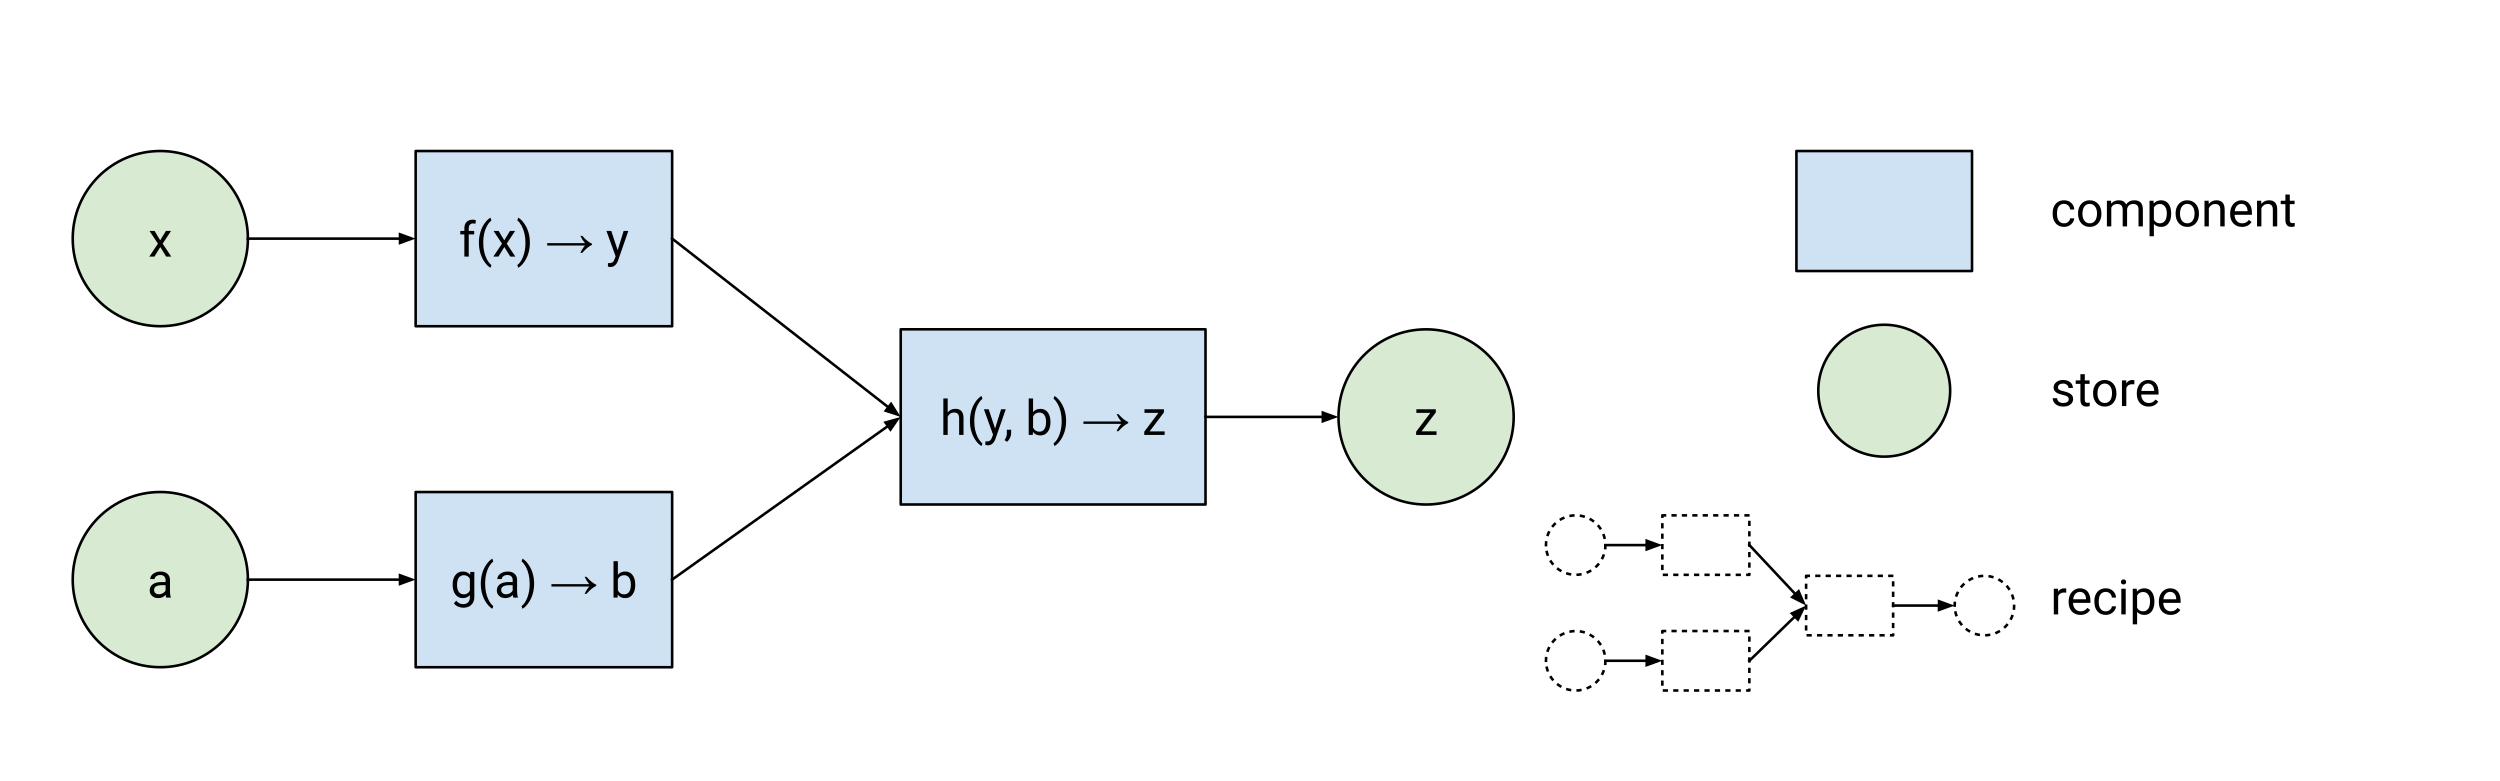 <svg version="1.1" viewBox="0.0 0.0 960.0 300.0" fill="none" stroke="none" stroke-linecap="square" stroke-miterlimit="10" xmlns:xlink="http://www.w3.org/1999/xlink" xmlns="http://www.w3.org/2000/svg"><clipPath id="p.0"><path d="m0 0l960.0 0l0 720.0l-960.0 0l0 -720.0z" clip-rule="nonzero"/></clipPath><g clip-path="url(#p.0)"><path fill="#000000" fill-opacity="0.0" d="m0 0l960.0 0l0 720.0l-960.0 0z" fill-rule="evenodd"/><path fill="#cfe2f3" d="m345.879 126.462l117.039 0l0 67.276l-117.039 0z" fill-rule="evenodd"/><path stroke="#000000" stroke-width="1.0" stroke-linejoin="round" stroke-linecap="butt" d="m345.879 126.462l117.039 0l0 67.276l-117.039 0z" fill-rule="evenodd"/><path fill="#000000" d="m363.914 158.363q1.125 -1.375 2.922 -1.375q3.125 0 3.156 3.516l0 6.516l-1.688 0l0 -6.516q-0.016 -1.078 -0.5 -1.578q-0.469 -0.516 -1.484 -0.516q-0.812 0 -1.438 0.438q-0.609 0.438 -0.969 1.156l0 7.016l-1.672 0l0 -14.0l1.672 0l0 5.344zm8.541 3.266q0 -2.047 0.547 -3.938q0.547 -1.906 1.641 -3.453q1.094 -1.547 2.266 -2.188l0.344 1.109q-1.328 1.031 -2.188 3.125q-0.844 2.094 -0.922 4.688l-0.016 0.766q0 3.516 1.297 6.109q0.766 1.547 1.828 2.422l-0.344 1.031q-1.203 -0.672 -2.312 -2.266q-2.141 -3.094 -2.141 -7.406zm9.658 2.922l2.297 -7.391l1.797 0l-3.953 11.375q-0.922 2.469 -2.922 2.469l-0.328 -0.031l-0.625 -0.125l0 -1.359l0.453 0.031q0.859 0 1.328 -0.344q0.484 -0.344 0.797 -1.266l0.375 -1.0l-3.516 -9.75l1.844 0l2.453 7.391zm4.571 5.109l-0.953 -0.656q0.859 -1.188 0.891 -2.453l0 -1.531l1.656 0l0 1.328q0 0.922 -0.453 1.844q-0.453 0.922 -1.141 1.469zm16.687 -7.453q0 2.25 -1.047 3.625q-1.031 1.375 -2.781 1.375q-1.875 0 -2.891 -1.328l-0.078 1.141l-1.547 0l0 -14.0l1.672 0l0 5.234q1.031 -1.266 2.812 -1.266q1.797 0 2.828 1.359q1.031 1.344 1.031 3.703l0 0.156zm-1.688 -0.203q0 -1.719 -0.672 -2.656q-0.656 -0.938 -1.906 -0.938q-1.672 0 -2.406 1.547l0 4.266q0.781 1.547 2.422 1.547q1.219 0 1.891 -0.938q0.672 -0.938 0.672 -2.828zm7.701 -0.281q0 2.031 -0.547 3.906q-0.531 1.859 -1.625 3.422q-1.094 1.578 -2.297 2.25l-0.359 -1.031q1.406 -1.078 2.25 -3.328q0.859 -2.266 0.875 -5.031l0 -0.297q0 -1.906 -0.406 -3.547q-0.391 -1.656 -1.109 -2.953q-0.719 -1.297 -1.609 -2.031l0.359 -1.031q1.203 0.672 2.281 2.234q1.094 1.547 1.641 3.422q0.547 1.875 0.547 4.016z" fill-rule="nonzero"/><path fill="#000000" d="m429.488 159.035q1.203 1.328 2.078 2.016q0.891 0.688 1.672 1.016l0 0.422q-0.891 0.438 -1.75 1.125q-0.844 0.672 -2.016 1.969l-0.703 0q0.859 -1.828 1.797 -2.812l-14.531 0l0 -0.922l14.531 0q-0.688 -0.875 -0.969 -1.297q-0.266 -0.438 -0.812 -1.516l0.703 0z" fill-rule="nonzero"/><path fill="#000000" d="m441.451 165.645l5.766 0l0 1.375l-7.828 0l0 -1.234l5.438 -7.234l-5.344 0l0 -1.391l7.469 0l0 1.203l-5.5 7.281z" fill-rule="nonzero"/><path fill="#cfe2f3" d="m159.612 188.929l98.488 0l0 67.276l-98.488 0z" fill-rule="evenodd"/><path stroke="#000000" stroke-width="1.0" stroke-linejoin="round" stroke-linecap="butt" d="m159.612 188.929l98.488 0l0 67.276l-98.488 0z" fill-rule="evenodd"/><path fill="#000000" d="m173.812 224.472q0 -2.297 1.062 -3.656q1.062 -1.359 2.828 -1.359q1.797 0 2.812 1.266l0.078 -1.094l1.547 0l0 9.625q0 1.906 -1.141 3.0q-1.125 1.109 -3.047 1.109q-1.062 0 -2.094 -0.453q-1.016 -0.453 -1.547 -1.25l0.875 -1.0q1.078 1.328 2.656 1.328q1.219 0 1.906 -0.688q0.688 -0.688 0.688 -1.953l0 -0.844q-1.0 1.172 -2.75 1.172q-1.734 0 -2.812 -1.391q-1.062 -1.406 -1.062 -3.812zm1.688 0.203q0 1.656 0.688 2.609q0.688 0.953 1.922 0.953q1.594 0 2.328 -1.453l0 -4.5q-0.766 -1.406 -2.312 -1.406q-1.234 0 -1.938 0.953q-0.688 0.953 -0.688 2.844zm9.123 -0.578q0 -2.047 0.547 -3.938q0.547 -1.906 1.641 -3.453q1.094 -1.547 2.266 -2.188l0.344 1.109q-1.328 1.031 -2.188 3.125q-0.844 2.094 -0.922 4.688l-0.016 0.766q0 3.516 1.297 6.109q0.766 1.547 1.828 2.422l-0.344 1.031q-1.203 -0.672 -2.312 -2.266q-2.141 -3.094 -2.141 -7.406zm12.517 5.391q-0.141 -0.297 -0.234 -1.031q-1.172 1.219 -2.812 1.219q-1.453 0 -2.391 -0.828q-0.922 -0.828 -0.922 -2.094q0 -1.531 1.156 -2.375q1.172 -0.859 3.297 -0.859l1.641 0l0 -0.781q0 -0.891 -0.531 -1.406q-0.516 -0.531 -1.547 -0.531q-0.906 0 -1.516 0.469q-0.609 0.453 -0.609 1.094l-1.703 0q0 -0.734 0.516 -1.422q0.531 -0.688 1.422 -1.078q0.906 -0.406 1.984 -0.406q1.703 0 2.672 0.859q0.969 0.844 1.0 2.328l0 4.531q0 1.359 0.344 2.172l0 0.141l-1.766 0zm-2.797 -1.281q0.797 0 1.5 -0.406q0.719 -0.422 1.031 -1.078l0 -2.016l-1.312 0q-3.109 0 -3.109 1.812q0 0.797 0.531 1.25q0.531 0.438 1.359 0.438zm10.757 -4.016q0 2.031 -0.547 3.906q-0.531 1.859 -1.625 3.422q-1.094 1.578 -2.297 2.25l-0.359 -1.031q1.406 -1.078 2.25 -3.328q0.859 -2.266 0.875 -5.031l0 -0.297q0 -1.906 -0.406 -3.547q-0.391 -1.656 -1.109 -2.953q-0.719 -1.297 -1.609 -2.031l0.359 -1.031q1.203 0.672 2.281 2.234q1.094 1.547 1.641 3.422q0.547 1.875 0.547 4.016z" fill-rule="nonzero"/><path fill="#000000" d="m225.205 221.503q1.203 1.328 2.078 2.016q0.891 0.688 1.672 1.016l0 0.422q-0.891 0.438 -1.75 1.125q-0.844 0.672 -2.016 1.969l-0.703 0q0.859 -1.828 1.797 -2.812l-14.531 0l0 -0.922l14.531 0q-0.688 -0.875 -0.969 -1.297q-0.266 -0.438 -0.812 -1.516l0.703 0z" fill-rule="nonzero"/><path fill="#000000" d="m243.933 224.675q0 2.25 -1.047 3.625q-1.031 1.375 -2.781 1.375q-1.875 0 -2.891 -1.328l-0.078 1.141l-1.547 0l0 -14.0l1.672 0l0 5.234q1.031 -1.266 2.812 -1.266q1.797 0 2.828 1.359q1.031 1.344 1.031 3.703l0 0.156zm-1.688 -0.203q0 -1.719 -0.672 -2.656q-0.656 -0.938 -1.906 -0.938q-1.672 0 -2.406 1.547l0 4.266q0.781 1.547 2.422 1.547q1.219 0 1.891 -0.938q0.672 -0.938 0.672 -2.828z" fill-rule="nonzero"/><path fill="#cfe2f3" d="m159.612 57.99l98.488 0l0 67.276l-98.488 0z" fill-rule="evenodd"/><path stroke="#000000" stroke-width="1.0" stroke-linejoin="round" stroke-linecap="butt" d="m159.612 57.99l98.488 0l0 67.276l-98.488 0z" fill-rule="evenodd"/><path fill="#000000" d="m178.312 98.547l0 -8.547l-1.562 0l0 -1.312l1.562 0l0 -1.016q0 -1.578 0.844 -2.438q0.844 -0.875 2.391 -0.875q0.594 0 1.156 0.156l-0.094 1.375q-0.422 -0.094 -0.906 -0.094q-0.812 0 -1.266 0.484q-0.438 0.484 -0.438 1.375l0 1.031l2.094 0l0 1.312l-2.094 0l0 8.547l-1.688 0zm5.586 -5.391q0 -2.047 0.547 -3.938q0.547 -1.906 1.641 -3.453q1.094 -1.547 2.266 -2.188l0.344 1.109q-1.328 1.031 -2.188 3.125q-0.844 2.094 -0.922 4.688l-0.016 0.766q0 3.516 1.297 6.109q0.766 1.547 1.828 2.422l-0.344 1.031q-1.203 -0.672 -2.312 -2.266q-2.141 -3.094 -2.141 -7.406zm9.736 -0.875l2.188 -3.594l1.969 0l-3.219 4.875l3.328 4.984l-1.953 0l-2.281 -3.688l-2.281 3.688l-1.953 0l3.328 -4.984l-3.234 -4.875l1.953 0l2.156 3.594zm9.84 0.969q0 2.031 -0.547 3.906q-0.531 1.859 -1.625 3.422q-1.094 1.578 -2.297 2.25l-0.359 -1.031q1.406 -1.078 2.25 -3.328q0.859 -2.266 0.875 -5.031l0 -0.297q0 -1.906 -0.406 -3.547q-0.391 -1.656 -1.109 -2.953q-0.719 -1.297 -1.609 -2.031l0.359 -1.031q1.203 0.672 2.281 2.234q1.094 1.547 1.641 3.422q0.547 1.875 0.547 4.016z" fill-rule="nonzero"/><path fill="#000000" d="m223.579 90.563q1.203 1.328 2.078 2.016q0.891 0.688 1.672 1.016l0 0.422q-0.891 0.438 -1.75 1.125q-0.844 0.672 -2.016 1.969l-0.703 0q0.859 -1.828 1.797 -2.812l-14.531 0l0 -0.922l14.531 0q-0.688 -0.875 -0.969 -1.297q-0.266 -0.438 -0.812 -1.516l0.703 0z" fill-rule="nonzero"/><path fill="#000000" d="m237.182 96.079l2.297 -7.391l1.797 0l-3.953 11.375q-0.922 2.469 -2.922 2.469l-0.328 -0.031l-0.625 -0.125l0 -1.359l0.453 0.031q0.859 0 1.328 -0.344q0.484 -0.344 0.797 -1.266l0.375 -1.0l-3.516 -9.75l1.844 0l2.453 7.391z" fill-rule="nonzero"/><path fill="#d9ead3" d="m27.924 91.627l0 0c0 -18.578 15.06 -33.638 33.638 -33.638l0 0c8.921 0 17.477 3.544 23.786 9.852c6.308 6.308 9.852 14.864 9.852 23.786l0 0c0 18.578 -15.06 33.638 -33.638 33.638l0 0c-18.578 0 -33.638 -15.06 -33.638 -33.638z" fill-rule="evenodd"/><path stroke="#000000" stroke-width="1.0" stroke-linejoin="round" stroke-linecap="butt" d="m27.924 91.627l0 0c0 -18.578 15.06 -33.638 33.638 -33.638l0 0c8.921 0 17.477 3.544 23.786 9.852c6.308 6.308 9.852 14.864 9.852 23.786l0 0c0 18.578 -15.06 33.638 -33.638 33.638l0 0c-18.578 0 -33.638 -15.06 -33.638 -33.638z" fill-rule="evenodd"/><path fill="#000000" d="m61.517 92.282l2.188 -3.594l1.969 0l-3.219 4.875l3.328 4.984l-1.953 0l-2.281 -3.688l-2.281 3.688l-1.953 0l3.328 -4.984l-3.234 -4.875l1.953 0l2.156 3.594z" fill-rule="nonzero"/><path fill="#d9ead3" d="m27.924 222.567l0 0c0 -18.578 15.06 -33.638 33.638 -33.638l0 0c8.921 0 17.477 3.544 23.786 9.852c6.308 6.308 9.852 14.864 9.852 23.786l0 0c0 18.578 -15.06 33.638 -33.638 33.638l0 0c-18.578 0 -33.638 -15.06 -33.638 -33.638z" fill-rule="evenodd"/><path stroke="#000000" stroke-width="1.0" stroke-linejoin="round" stroke-linecap="butt" d="m27.924 222.567l0 0c0 -18.578 15.06 -33.638 33.638 -33.638l0 0c8.921 0 17.477 3.544 23.786 9.852c6.308 6.308 9.852 14.864 9.852 23.786l0 0c0 18.578 -15.06 33.638 -33.638 33.638l0 0c-18.578 0 -33.638 -15.06 -33.638 -33.638z" fill-rule="evenodd"/><path fill="#000000" d="m63.847 229.487q-0.141 -0.297 -0.234 -1.031q-1.172 1.219 -2.812 1.219q-1.453 0 -2.391 -0.828q-0.922 -0.828 -0.922 -2.094q0 -1.531 1.156 -2.375q1.172 -0.859 3.297 -0.859l1.641 0l0 -0.781q0 -0.891 -0.531 -1.406q-0.516 -0.531 -1.547 -0.531q-0.906 0 -1.516 0.469q-0.609 0.453 -0.609 1.094l-1.703 0q0 -0.734 0.516 -1.422q0.531 -0.688 1.422 -1.078q0.906 -0.406 1.984 -0.406q1.703 0 2.672 0.859q0.969 0.844 1.0 2.328l0 4.531q0 1.359 0.344 2.172l0 0.141l-1.766 0zm-2.797 -1.281q0.797 0 1.5 -0.406q0.719 -0.422 1.031 -1.078l0 -2.016l-1.312 0q-3.109 0 -3.109 1.812q0 0.797 0.531 1.25q0.531 0.438 1.359 0.438z" fill-rule="nonzero"/><path fill="#d9ead3" d="m513.981 160.099l0 0c0 -18.578 15.06 -33.638 33.638 -33.638l0 0c8.921 0 17.477 3.544 23.785 9.852c6.308 6.308 9.852 14.864 9.852 23.786l0 0c0 18.578 -15.06 33.638 -33.638 33.638l0 0c-18.578 0 -33.638 -15.06 -33.638 -33.638z" fill-rule="evenodd"/><path stroke="#000000" stroke-width="1.0" stroke-linejoin="round" stroke-linecap="butt" d="m513.981 160.099l0 0c0 -18.578 15.06 -33.638 33.638 -33.638l0 0c8.921 0 17.477 3.544 23.785 9.852c6.308 6.308 9.852 14.864 9.852 23.786l0 0c0 18.578 -15.06 33.638 -33.638 33.638l0 0c-18.578 0 -33.638 -15.06 -33.638 -33.638z" fill-rule="evenodd"/><path fill="#000000" d="m545.856 165.644l5.766 0l0 1.375l-7.828 0l0 -1.234l5.438 -7.234l-5.344 0l0 -1.391l7.469 0l0 1.203l-5.5 7.281z" fill-rule="nonzero"/><path fill="#000000" fill-opacity="0.0" d="m95.199 91.627l64.409 0" fill-rule="evenodd"/><path stroke="#000000" stroke-width="1.0" stroke-linejoin="round" stroke-linecap="butt" d="m95.199 91.627l58.409 0" fill-rule="evenodd"/><path fill="#000000" stroke="#000000" stroke-width="1.0" stroke-linecap="butt" d="m153.609 93.279l4.538 -1.652l-4.538 -1.652z" fill-rule="evenodd"/><path fill="#000000" fill-opacity="0.0" d="m95.199 222.567l64.409 0" fill-rule="evenodd"/><path stroke="#000000" stroke-width="1.0" stroke-linejoin="round" stroke-linecap="butt" d="m95.199 222.567l58.409 0" fill-rule="evenodd"/><path fill="#000000" stroke="#000000" stroke-width="1.0" stroke-linecap="butt" d="m153.609 224.219l4.538 -1.652l-4.538 -1.652z" fill-rule="evenodd"/><path fill="#000000" fill-opacity="0.0" d="m258.1 91.627l87.78 68.472" fill-rule="evenodd"/><path stroke="#000000" stroke-width="1.0" stroke-linejoin="round" stroke-linecap="butt" d="m258.1 91.627l83.049 64.782" fill-rule="evenodd"/><path fill="#000000" stroke="#000000" stroke-width="1.0" stroke-linecap="butt" d="m340.133 157.712l4.594 1.489l-2.562 -4.094z" fill-rule="evenodd"/><path fill="#000000" fill-opacity="0.0" d="m258.1 222.567l87.78 -62.457" fill-rule="evenodd"/><path stroke="#000000" stroke-width="1.0" stroke-linejoin="round" stroke-linecap="butt" d="m258.1 222.567l82.891 -58.978" fill-rule="evenodd"/><path fill="#000000" stroke="#000000" stroke-width="1.0" stroke-linecap="butt" d="m341.948 164.935l2.74 -3.977l-4.655 1.285z" fill-rule="evenodd"/><path fill="#000000" fill-opacity="0.0" d="m462.919 160.1l51.055 0" fill-rule="evenodd"/><path stroke="#000000" stroke-width="1.0" stroke-linejoin="round" stroke-linecap="butt" d="m462.919 160.1l45.055 0" fill-rule="evenodd"/><path fill="#000000" stroke="#000000" stroke-width="1.0" stroke-linecap="butt" d="m507.974 161.751l4.538 -1.652l-4.538 -1.652z" fill-rule="evenodd"/><path fill="#d9ead3" d="m698.218 150.029l0 0c0 -13.985 11.337 -25.323 25.323 -25.323l0 0c6.716 0 13.157 2.668 17.906 7.417c4.749 4.749 7.417 11.19 7.417 17.906l0 0c0 13.985 -11.337 25.323 -25.323 25.323l0 0c-13.985 0 -25.323 -11.337 -25.323 -25.323z" fill-rule="evenodd"/><path stroke="#000000" stroke-width="1.0" stroke-linejoin="round" stroke-linecap="butt" d="m698.218 150.029l0 0c0 -13.985 11.337 -25.323 25.323 -25.323l0 0c6.716 0 13.157 2.668 17.906 7.417c4.749 4.749 7.417 11.19 7.417 17.906l0 0c0 13.985 -11.337 25.323 -25.323 25.323l0 0c-13.985 0 -25.323 -11.337 -25.323 -25.323z" fill-rule="evenodd"/><path fill="#cfe2f3" d="m689.824 57.99l67.433 0l0 46.079l-67.433 0z" fill-rule="evenodd"/><path stroke="#000000" stroke-width="1.0" stroke-linejoin="round" stroke-linecap="butt" d="m689.824 57.99l67.433 0l0 46.079l-67.433 0z" fill-rule="evenodd"/><path fill="#000000" fill-opacity="0.0" d="m778.378 60.021l138.236 0l0 42.016l-138.236 0z" fill-rule="evenodd"/><path fill="#000000" d="m792.612 85.753q0.891 0 1.562 -0.547q0.688 -0.547 0.75 -1.375l1.594 0q-0.047 0.844 -0.578 1.609q-0.531 0.766 -1.438 1.234q-0.891 0.453 -1.891 0.453q-2.016 0 -3.203 -1.344q-1.188 -1.344 -1.188 -3.688l0 -0.281q0 -1.438 0.516 -2.547q0.531 -1.125 1.516 -1.734q1.0 -0.625 2.344 -0.625q1.656 0 2.75 1.0q1.109 0.984 1.172 2.562l-1.594 0q-0.062 -0.953 -0.719 -1.562q-0.656 -0.625 -1.609 -0.625q-1.281 0 -2.0 0.922q-0.703 0.922 -0.703 2.672l0 0.328q0 1.703 0.703 2.625q0.703 0.922 2.016 0.922zm5.359 -3.828q0 -1.453 0.562 -2.609q0.578 -1.156 1.594 -1.781q1.016 -0.625 2.312 -0.625q2.016 0 3.25 1.391q1.25 1.391 1.25 3.703l0 0.125q0 1.438 -0.547 2.578q-0.547 1.141 -1.578 1.781q-1.016 0.641 -2.359 0.641q-2.0 0 -3.25 -1.391q-1.234 -1.406 -1.234 -3.703l0 -0.109zm1.688 0.203q0 1.641 0.766 2.641q0.766 0.984 2.031 0.984q1.297 0 2.047 -1.0q0.75 -1.016 0.75 -2.828q0 -1.625 -0.766 -2.625q-0.766 -1.016 -2.047 -1.016q-1.25 0 -2.016 1.0q-0.766 0.984 -0.766 2.844zm10.984 -5.047l0.047 1.094q1.078 -1.266 2.922 -1.266q2.062 0 2.812 1.578q0.5 -0.719 1.281 -1.141q0.797 -0.438 1.859 -0.438q3.25 0 3.297 3.422l0 6.609l-1.672 0l0 -6.5q0 -1.062 -0.484 -1.578q-0.484 -0.531 -1.625 -0.531q-0.938 0 -1.562 0.562q-0.609 0.562 -0.719 1.5l0 6.547l-1.688 0l0 -6.453q0 -2.156 -2.109 -2.156q-1.656 0 -2.266 1.406l0 7.203l-1.688 0l0 -9.859l1.594 0zm23.086 5.047q0 2.25 -1.031 3.625q-1.016 1.375 -2.781 1.375q-1.797 0 -2.828 -1.141l0 4.75l-1.672 0l0 -13.656l1.531 0l0.078 1.094q1.031 -1.266 2.859 -1.266q1.781 0 2.812 1.344q1.031 1.328 1.031 3.719l0 0.156zm-1.672 -0.203q0 -1.656 -0.719 -2.625q-0.703 -0.969 -1.953 -0.969q-1.531 0 -2.297 1.359l0 4.703q0.766 1.359 2.328 1.359q1.203 0 1.922 -0.953q0.719 -0.969 0.719 -2.875zm3.373 0q0 -1.453 0.562 -2.609q0.578 -1.156 1.594 -1.781q1.016 -0.625 2.312 -0.625q2.016 0 3.25 1.391q1.25 1.391 1.25 3.703l0 0.125q0 1.438 -0.547 2.578q-0.547 1.141 -1.578 1.781q-1.016 0.641 -2.359 0.641q-2.0 0 -3.25 -1.391q-1.234 -1.406 -1.234 -3.703l0 -0.109zm1.688 0.203q0 1.641 0.766 2.641q0.766 0.984 2.031 0.984q1.297 0 2.047 -1.0q0.75 -1.016 0.75 -2.828q0 -1.625 -0.766 -2.625q-0.766 -1.016 -2.047 -1.016q-1.25 0 -2.016 1.0q-0.766 0.984 -0.766 2.844zm10.999 -5.047l0.047 1.234q1.125 -1.406 2.953 -1.406q3.125 0 3.156 3.516l0 6.516l-1.688 0l0 -6.516q-0.016 -1.078 -0.5 -1.578q-0.469 -0.516 -1.484 -0.516q-0.812 0 -1.438 0.438q-0.609 0.438 -0.969 1.156l0 7.016l-1.672 0l0 -9.859l1.594 0zm12.778 10.047q-2.0 0 -3.266 -1.312q-1.25 -1.328 -1.25 -3.531l0 -0.312q0 -1.469 0.562 -2.609q0.562 -1.156 1.562 -1.797q1.016 -0.656 2.188 -0.656q1.922 0 2.984 1.266q1.062 1.266 1.062 3.625l0 0.688l-6.672 0q0.031 1.469 0.844 2.375q0.828 0.891 2.078 0.891q0.891 0 1.516 -0.359q0.625 -0.375 1.078 -0.969l1.031 0.797q-1.234 1.906 -3.719 1.906zm-0.203 -8.844q-1.016 0 -1.719 0.75q-0.688 0.734 -0.844 2.078l4.938 0l0 -0.125q-0.078 -1.281 -0.703 -1.984q-0.609 -0.719 -1.672 -0.719zm7.603 -1.203l0.047 1.234q1.125 -1.406 2.953 -1.406q3.125 0 3.156 3.516l0 6.516l-1.688 0l0 -6.516q-0.016 -1.078 -0.5 -1.578q-0.469 -0.516 -1.484 -0.516q-0.812 0 -1.438 0.438q-0.609 0.438 -0.969 1.156l0 7.016l-1.672 0l0 -9.859l1.594 0zm10.981 -2.391l0 2.391l1.844 0l0 1.312l-1.844 0l0 6.109q0 0.594 0.234 0.891q0.25 0.297 0.844 0.297q0.297 0 0.812 -0.109l0 1.359q-0.672 0.188 -1.297 0.188q-1.125 0 -1.703 -0.688q-0.578 -0.688 -0.578 -1.938l0 -6.109l-1.797 0l0 -1.312l1.797 0l0 -2.391l1.688 0z" fill-rule="nonzero"/><path fill="#000000" fill-opacity="0.0" d="m778.378 129.021l138.236 0l0 42.016l-138.236 0z" fill-rule="evenodd"/><path fill="#000000" d="m794.394 153.332q0 -0.688 -0.516 -1.062q-0.516 -0.375 -1.797 -0.641q-1.281 -0.281 -2.031 -0.656q-0.75 -0.391 -1.109 -0.922q-0.359 -0.531 -0.359 -1.266q0 -1.203 1.016 -2.031q1.031 -0.844 2.625 -0.844q1.672 0 2.719 0.859q1.047 0.859 1.047 2.219l-1.688 0q0 -0.703 -0.594 -1.203q-0.594 -0.5 -1.484 -0.5q-0.922 0 -1.438 0.406q-0.516 0.391 -0.516 1.047q0 0.609 0.484 0.922q0.484 0.312 1.734 0.594q1.266 0.281 2.047 0.672q0.781 0.391 1.156 0.938q0.391 0.547 0.391 1.344q0 1.328 -1.062 2.125q-1.047 0.797 -2.734 0.797q-1.188 0 -2.109 -0.422q-0.906 -0.422 -1.422 -1.172q-0.516 -0.75 -0.516 -1.625l1.688 0q0.047 0.844 0.672 1.344q0.641 0.5 1.688 0.5q0.953 0 1.531 -0.391q0.578 -0.391 0.578 -1.031zm6.167 -9.641l0 2.391l1.844 0l0 1.312l-1.844 0l0 6.109q0 0.594 0.234 0.891q0.25 0.297 0.844 0.297q0.297 0 0.812 -0.109l0 1.359q-0.672 0.188 -1.297 0.188q-1.125 0 -1.703 -0.688q-0.578 -0.688 -0.578 -1.938l0 -6.109l-1.797 0l0 -1.312l1.797 0l0 -2.391l1.688 0zm3.178 7.234q0 -1.453 0.562 -2.609q0.578 -1.156 1.594 -1.781q1.016 -0.625 2.312 -0.625q2.016 0 3.25 1.391q1.25 1.391 1.25 3.703l0 0.125q0 1.438 -0.547 2.578q-0.547 1.141 -1.578 1.781q-1.016 0.641 -2.359 0.641q-2.0 0 -3.25 -1.391q-1.234 -1.406 -1.234 -3.703l0 -0.109zm1.688 0.203q0 1.641 0.766 2.641q0.766 0.984 2.031 0.984q1.297 0 2.047 -1.0q0.75 -1.016 0.75 -2.828q0 -1.625 -0.766 -2.625q-0.766 -1.016 -2.047 -1.016q-1.25 0 -2.016 1.0q-0.766 0.984 -0.766 2.844zm14.171 -3.531q-0.391 -0.062 -0.844 -0.062q-1.656 0 -2.25 1.406l0 7.0l-1.672 0l0 -9.859l1.641 0l0.016 1.141q0.828 -1.312 2.359 -1.312q0.484 0 0.75 0.125l0 1.562zm5.452 8.531q-2.0 0 -3.266 -1.312q-1.25 -1.328 -1.25 -3.531l0 -0.312q0 -1.469 0.562 -2.609q0.562 -1.156 1.562 -1.797q1.016 -0.656 2.188 -0.656q1.922 0 2.984 1.266q1.062 1.266 1.062 3.625l0 0.688l-6.672 0q0.031 1.469 0.844 2.375q0.828 0.891 2.078 0.891q0.891 0 1.516 -0.359q0.625 -0.375 1.078 -0.969l1.031 0.797q-1.234 1.906 -3.719 1.906zm-0.203 -8.844q-1.016 0 -1.719 0.75q-0.688 0.734 -0.844 2.078l4.938 0l0 -0.125q-0.078 -1.281 -0.703 -1.984q-0.609 -0.719 -1.672 -0.719z" fill-rule="nonzero"/><path fill="#000000" fill-opacity="0.0" d="m693.549 221.128l33.417 0l0 22.835l-33.417 0z" fill-rule="evenodd"/><path stroke="#000000" stroke-width="1.0" stroke-linejoin="round" stroke-linecap="butt" stroke-dasharray="1.0,3.0" d="m693.549 221.128l33.417 0l0 22.835l-33.417 0z" fill-rule="evenodd"/><path fill="#000000" fill-opacity="0.0" d="m638.339 242.326l33.417 0l0 22.835l-33.417 0z" fill-rule="evenodd"/><path stroke="#000000" stroke-width="1.0" stroke-linejoin="round" stroke-linecap="butt" stroke-dasharray="1.0,3.0" d="m638.339 242.326l33.417 0l0 22.835l-33.417 0z" fill-rule="evenodd"/><path fill="#000000" fill-opacity="0.0" d="m638.339 197.892l33.417 0l0 22.835l-33.417 0z" fill-rule="evenodd"/><path stroke="#000000" stroke-width="1.0" stroke-linejoin="round" stroke-linecap="butt" stroke-dasharray="1.0,3.0" d="m638.339 197.892l33.417 0l0 22.835l-33.417 0z" fill-rule="evenodd"/><path fill="#000000" fill-opacity="0.0" d="m593.65 209.31l0 0c0 -6.306 5.112 -11.417 11.417 -11.417l0 0c3.028 0 5.932 1.203 8.073 3.344c2.141 2.141 3.344 5.045 3.344 8.073l0 0c0 6.306 -5.112 11.417 -11.417 11.417l0 0c-6.306 0 -11.417 -5.112 -11.417 -11.417z" fill-rule="evenodd"/><path stroke="#000000" stroke-width="1.0" stroke-linejoin="round" stroke-linecap="butt" stroke-dasharray="1.0,3.0" d="m593.65 209.31l0 0c0 -6.306 5.112 -11.417 11.417 -11.417l0 0c3.028 0 5.932 1.203 8.073 3.344c2.141 2.141 3.344 5.045 3.344 8.073l0 0c0 6.306 -5.112 11.417 -11.417 11.417l0 0c-6.306 0 -11.417 -5.112 -11.417 -11.417z" fill-rule="evenodd"/><path fill="#000000" fill-opacity="0.0" d="m593.65 253.744l0 0c0 -6.306 5.112 -11.417 11.417 -11.417l0 0c3.028 0 5.932 1.203 8.073 3.344c2.141 2.141 3.344 5.045 3.344 8.073l0 0c0 6.306 -5.112 11.417 -11.417 11.417l0 0c-6.306 0 -11.417 -5.112 -11.417 -11.417z" fill-rule="evenodd"/><path stroke="#000000" stroke-width="1.0" stroke-linejoin="round" stroke-linecap="butt" stroke-dasharray="1.0,3.0" d="m593.65 253.744l0 0c0 -6.306 5.112 -11.417 11.417 -11.417l0 0c3.028 0 5.932 1.203 8.073 3.344c2.141 2.141 3.344 5.045 3.344 8.073l0 0c0 6.306 -5.112 11.417 -11.417 11.417l0 0c-6.306 0 -11.417 -5.112 -11.417 -11.417z" fill-rule="evenodd"/><path fill="#000000" fill-opacity="0.0" d="m750.596 232.546l0 0c0 -6.306 5.112 -11.417 11.417 -11.417l0 0c3.028 0 5.932 1.203 8.073 3.344c2.141 2.141 3.344 5.045 3.344 8.073l0 0c0 6.306 -5.112 11.417 -11.417 11.417l0 0c-6.306 0 -11.417 -5.112 -11.417 -11.417z" fill-rule="evenodd"/><path stroke="#000000" stroke-width="1.0" stroke-linejoin="round" stroke-linecap="butt" stroke-dasharray="1.0,3.0" d="m750.596 232.546l0 0c0 -6.306 5.112 -11.417 11.417 -11.417l0 0c3.028 0 5.932 1.203 8.073 3.344c2.141 2.141 3.344 5.045 3.344 8.073l0 0c0 6.306 -5.112 11.417 -11.417 11.417l0 0c-6.306 0 -11.417 -5.112 -11.417 -11.417z" fill-rule="evenodd"/><path fill="#000000" fill-opacity="0.0" d="m616.484 209.31l21.858 0" fill-rule="evenodd"/><path stroke="#000000" stroke-width="1.0" stroke-linejoin="round" stroke-linecap="butt" d="m616.484 209.31l15.858 0" fill-rule="evenodd"/><path fill="#000000" stroke="#000000" stroke-width="1.0" stroke-linecap="butt" d="m632.343 210.961l4.538 -1.652l-4.538 -1.652z" fill-rule="evenodd"/><path fill="#000000" fill-opacity="0.0" d="m616.484 253.744l21.858 0" fill-rule="evenodd"/><path stroke="#000000" stroke-width="1.0" stroke-linejoin="round" stroke-linecap="butt" d="m616.484 253.744l15.858 0" fill-rule="evenodd"/><path fill="#000000" stroke="#000000" stroke-width="1.0" stroke-linecap="butt" d="m632.343 255.395l4.538 -1.652l-4.538 -1.652z" fill-rule="evenodd"/><path fill="#000000" fill-opacity="0.0" d="m671.756 209.31l21.795 23.244" fill-rule="evenodd"/><path stroke="#000000" stroke-width="1.0" stroke-linejoin="round" stroke-linecap="butt" d="m671.756 209.31l17.691 18.867" fill-rule="evenodd"/><path fill="#000000" stroke="#000000" stroke-width="1.0" stroke-linecap="butt" d="m688.242 229.307l4.309 2.181l-1.899 -4.44z" fill-rule="evenodd"/><path fill="#000000" fill-opacity="0.0" d="m671.756 253.744l21.795 -21.197" fill-rule="evenodd"/><path stroke="#000000" stroke-width="1.0" stroke-linejoin="round" stroke-linecap="butt" d="m671.756 253.744l17.494 -17.014" fill-rule="evenodd"/><path fill="#000000" stroke="#000000" stroke-width="1.0" stroke-linecap="butt" d="m690.402 237.914l2.102 -4.348l-4.405 1.98z" fill-rule="evenodd"/><path fill="#000000" fill-opacity="0.0" d="m726.967 232.546l23.622 0" fill-rule="evenodd"/><path stroke="#000000" stroke-width="1.0" stroke-linejoin="round" stroke-linecap="butt" d="m726.967 232.546l17.622 0" fill-rule="evenodd"/><path fill="#000000" stroke="#000000" stroke-width="1.0" stroke-linecap="butt" d="m744.589 234.197l4.538 -1.652l-4.538 -1.652z" fill-rule="evenodd"/><path fill="#000000" fill-opacity="0.0" d="m778.378 209.021l138.236 0l0 42.016l-138.236 0z" fill-rule="evenodd"/><path fill="#000000" d="m793.425 227.597q-0.391 -0.062 -0.844 -0.062q-1.656 0 -2.25 1.406l0 7.0l-1.672 0l0 -9.859l1.641 0l0.016 1.141q0.828 -1.312 2.359 -1.312q0.484 0 0.75 0.125l0 1.562zm5.452 8.531q-2.0 0 -3.266 -1.312q-1.25 -1.328 -1.25 -3.531l0 -0.312q0 -1.469 0.562 -2.609q0.562 -1.156 1.562 -1.797q1.016 -0.656 2.188 -0.656q1.922 0 2.984 1.266q1.062 1.266 1.062 3.625l0 0.688l-6.672 0q0.031 1.469 0.844 2.375q0.828 0.891 2.078 0.891q0.891 0 1.516 -0.359q0.625 -0.375 1.078 -0.969l1.031 0.797q-1.234 1.906 -3.719 1.906zm-0.203 -8.844q-1.016 0 -1.719 0.75q-0.688 0.734 -0.844 2.078l4.938 0l0 -0.125q-0.078 -1.281 -0.703 -1.984q-0.609 -0.719 -1.672 -0.719zm9.962 7.469q0.891 0 1.562 -0.547q0.688 -0.547 0.75 -1.375l1.594 0q-0.047 0.844 -0.578 1.609q-0.531 0.766 -1.438 1.234q-0.891 0.453 -1.891 0.453q-2.016 0 -3.203 -1.344q-1.188 -1.344 -1.188 -3.688l0 -0.281q0 -1.438 0.516 -2.547q0.531 -1.125 1.516 -1.734q1.0 -0.625 2.344 -0.625q1.656 0 2.75 1.0q1.109 0.984 1.172 2.562l-1.594 0q-0.062 -0.953 -0.719 -1.562q-0.656 -0.625 -1.609 -0.625q-1.281 0 -2.0 0.922q-0.703 0.922 -0.703 2.672l0 0.328q0 1.703 0.703 2.625q0.703 0.922 2.016 0.922zm7.64 1.188l-1.688 0l0 -9.859l1.688 0l0 9.859zm-1.828 -12.469q0 -0.406 0.25 -0.688q0.25 -0.297 0.734 -0.297q0.5 0 0.75 0.297q0.266 0.281 0.266 0.688q0 0.406 -0.266 0.688q-0.25 0.266 -0.75 0.266q-0.484 0 -0.734 -0.266q-0.25 -0.281 -0.25 -0.688zm12.84 7.656q0 2.25 -1.031 3.625q-1.016 1.375 -2.781 1.375q-1.797 0 -2.828 -1.141l0 4.75l-1.672 0l0 -13.656l1.531 0l0.078 1.094q1.031 -1.266 2.859 -1.266q1.781 0 2.812 1.344q1.031 1.328 1.031 3.719l0 0.156zm-1.672 -0.203q0 -1.656 -0.719 -2.625q-0.703 -0.969 -1.953 -0.969q-1.531 0 -2.297 1.359l0 4.703q0.766 1.359 2.328 1.359q1.203 0 1.922 -0.953q0.719 -0.969 0.719 -2.875zm7.904 5.203q-2.0 0 -3.266 -1.312q-1.25 -1.328 -1.25 -3.531l0 -0.312q0 -1.469 0.562 -2.609q0.562 -1.156 1.562 -1.797q1.016 -0.656 2.188 -0.656q1.922 0 2.984 1.266q1.062 1.266 1.062 3.625l0 0.688l-6.672 0q0.031 1.469 0.844 2.375q0.828 0.891 2.078 0.891q0.891 0 1.516 -0.359q0.625 -0.375 1.078 -0.969l1.031 0.797q-1.234 1.906 -3.719 1.906zm-0.203 -8.844q-1.016 0 -1.719 0.75q-0.688 0.734 -0.844 2.078l4.938 0l0 -0.125q-0.078 -1.281 -0.703 -1.984q-0.609 -0.719 -1.672 -0.719z" fill-rule="nonzero"/></g></svg>